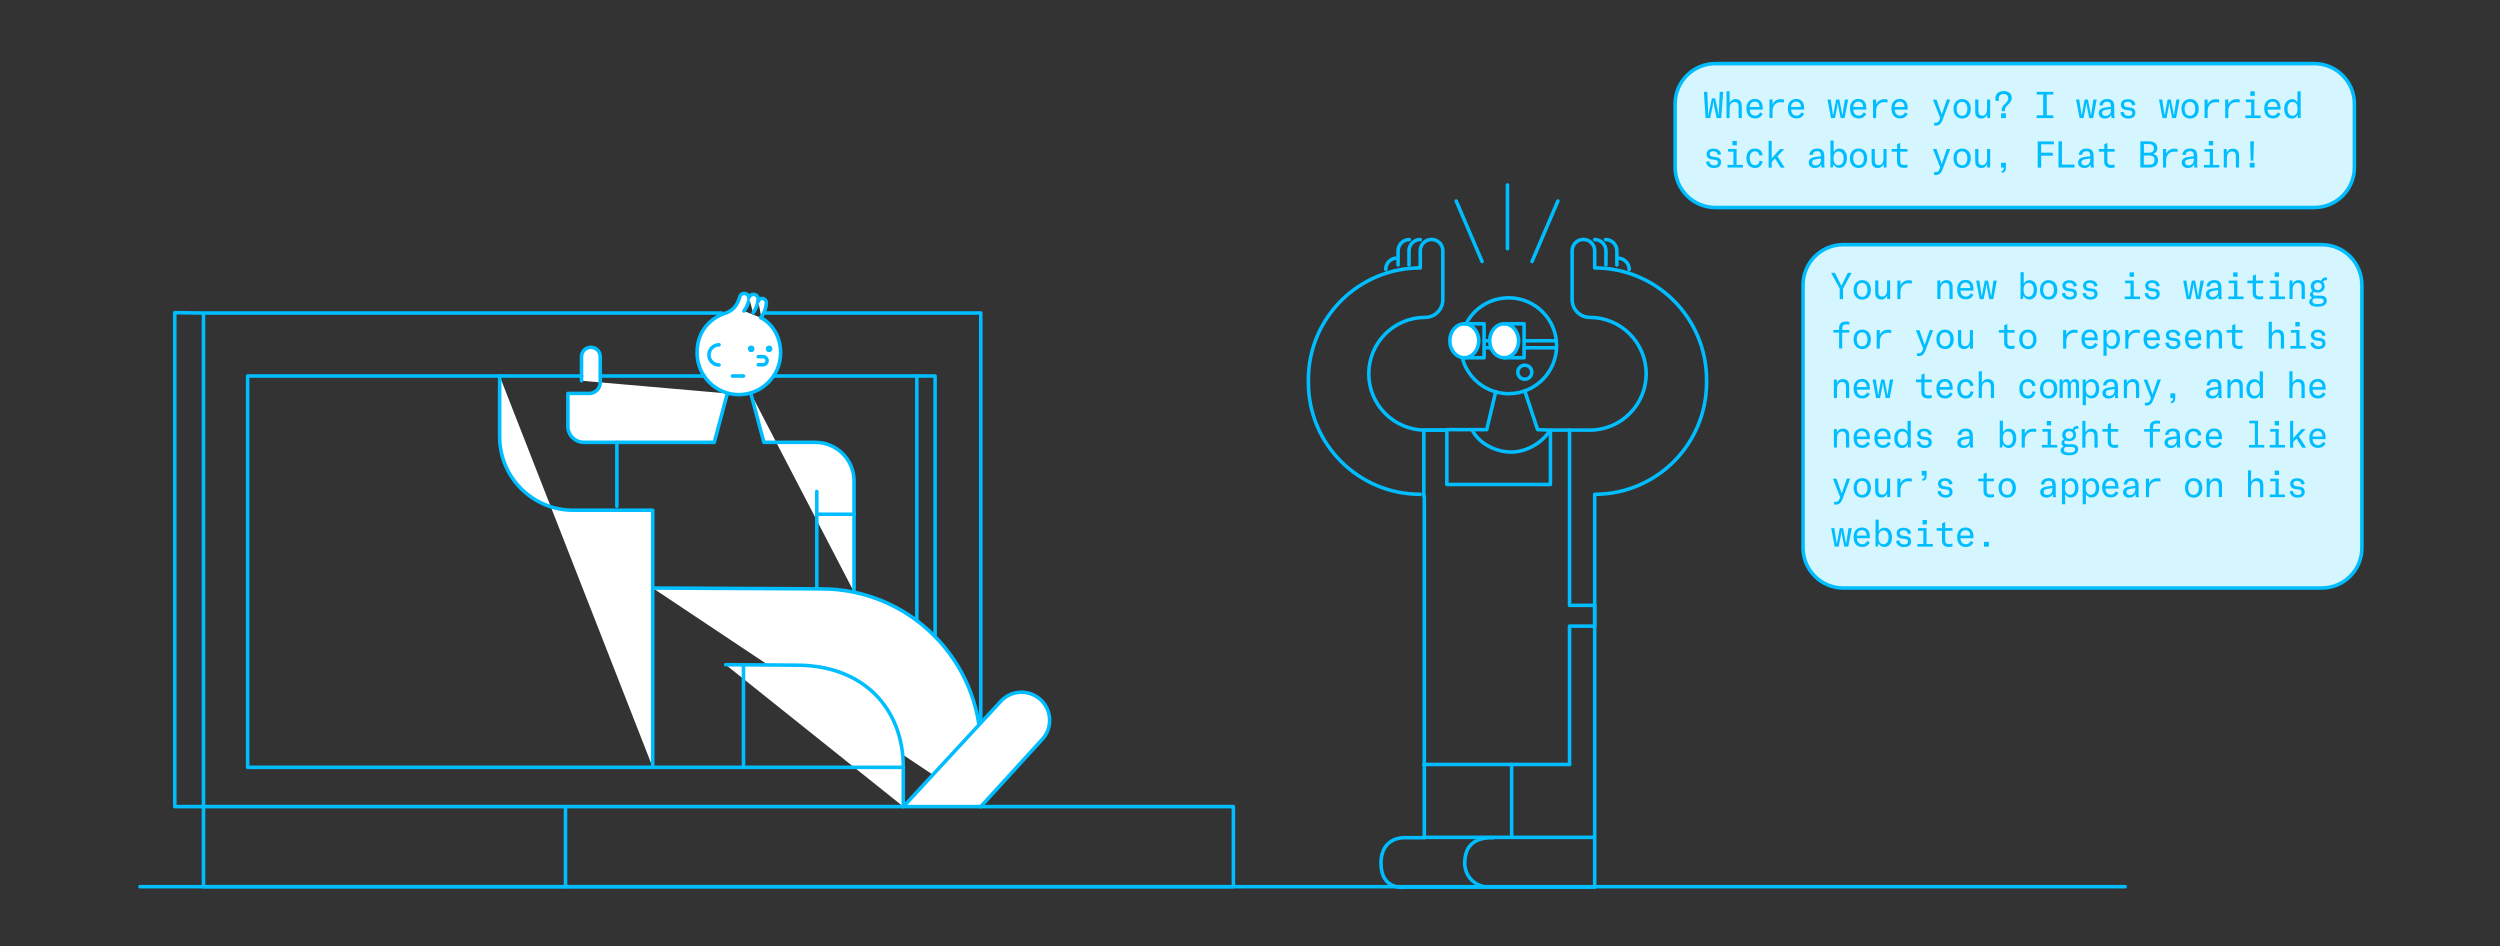 <?xml version="1.0" encoding="utf-8"?>
<!-- Generator: Adobe Illustrator 25.2.3, SVG Export Plug-In . SVG Version: 6.00 Build 0)  -->
<svg version="1.1" id="Camada_1" xmlns="http://www.w3.org/2000/svg" xmlns:xlink="http://www.w3.org/1999/xlink" x="0px" y="0px"
	 viewBox="0 0 2107 797.5" style="enable-background:new 0 0 2107 797.5;" xml:space="preserve">
<rect x="0" y="0" width="2107" height="797.5" fill="#333333" stroke="none"/>
<style type="text/css">
	.st0{fill:#D5F5FF;stroke:#00BDFF;stroke-width:3;stroke-linecap:round;stroke-linejoin:round;stroke-miterlimit:10;}
	.st1{fill:#00BDFF;}
	.st2{fill:#FFFFFF;stroke:#00BDFF;stroke-width:3;stroke-linecap:round;stroke-linejoin:round;stroke-miterlimit:10;}
	.st3{fill:none;stroke:#00BDFF;stroke-width:3;stroke-linecap:round;stroke-linejoin:round;stroke-miterlimit:10;}
	.st4{fill:none;stroke:#00BDFF;stroke-width:3;stroke-linecap:round;stroke-miterlimit:10;}
</style>
<path class="st0" d="M1950.4,174.9h-504.7c-18.7,0-33.9-15.2-33.9-33.9V87.5c0-18.7,15.2-33.9,33.9-33.9h504.7
	c18.7,0,33.9,15.2,33.9,33.9v53.4C1984.4,159.7,1969.2,174.9,1950.4,174.9z"/>
<g>
	<g>
		<path class="st1" d="M1436,77.4h2.9l0.7,15.7c0.1,2.3,0.1,3.5,0.1,4h0.3c0-0.7,0.2-2,0.6-4.2l2.2-10h2.7l2.2,10
			c0.5,2.2,0.6,3.5,0.6,4.2h0.3c0-0.5,0-1.6,0.1-4l0.7-15.7h2.9l-1.7,22.1h-3.8l-2-9.5c-0.4-2-0.5-3.1-0.6-4.4h-0.3
			c-0.1,1.3-0.2,2.5-0.6,4.4l-2,9.5h-3.8L1436,77.4z"/>
		<path class="st1" d="M1462.7,83.5c1.2,0,2.7,0.3,3.8,1.4c1,1,1.5,2.4,1.5,5v9.6h-2.7V90c0-3.4-1.7-4.1-3.4-4.1
			c-3.4,0-4.2,3.3-4.2,5.5v8.1h-2.6V76.9h2.6v9.9C1458.6,84.9,1460.5,83.5,1462.7,83.5z"/>
		<path class="st1" d="M1485.6,92.4h-10.9c0,2.9,1.7,5.1,4.6,5.1c2.1,0,3.3-1.3,4.1-2.8l2.2,1.2c-1.3,2.6-3.4,3.9-6.4,3.9
			c-4.9,0-7.3-3.4-7.3-8.5c0-4.8,2.7-7.9,7.1-7.9c4.8,0,6.6,3.4,6.6,7.7C1485.6,91.6,1485.6,92,1485.6,92.4z M1478.9,85.6
			c-2.8,0-4.3,2.3-4.3,4.6h8.3C1483,87.7,1481.7,85.6,1478.9,85.6z"/>
		<path class="st1" d="M1500.7,83.6c1.1,0,2.2,0.1,2.8,0.3v2.5c-0.6-0.2-1.8-0.3-2.9-0.3c-3.7,0-6.7,2.6-6.7,7.6v5.8h-2.6V83.9h2.6
			V88C1494.9,85.5,1497.5,83.6,1500.7,83.6z"/>
		<path class="st1" d="M1520.5,92.4h-10.9c0,2.9,1.7,5.1,4.6,5.1c2.1,0,3.3-1.3,4.1-2.8l2.2,1.2c-1.3,2.6-3.4,3.9-6.4,3.9
			c-4.9,0-7.3-3.4-7.3-8.5c0-4.8,2.7-7.9,7.1-7.9c4.8,0,6.6,3.4,6.6,7.7C1520.6,91.6,1520.5,92,1520.5,92.4z M1513.8,85.6
			c-2.8,0-4.3,2.3-4.3,4.6h8.3C1517.9,87.7,1516.6,85.6,1513.8,85.6z"/>
		<path class="st1" d="M1542.9,83.9l1.6,10.7l0.3,2.2h0.2c0.1-0.7,0.2-1.2,0.5-2.6l2-10.3h2.7l2,10.3c0.3,1.4,0.4,1.9,0.5,2.6h0.2
			l0.3-2.2l1.6-10.7h2.8l-3,15.6h-3.3l-2-10.1c-0.1-0.6-0.2-1.9-0.3-2.6h-0.2c0,0.6-0.2,1.9-0.3,2.6l-2,10.1h-3.3l-3-15.6H1542.9z"
			/>
		<path class="st1" d="M1572.9,92.4h-10.9c0,2.9,1.7,5.1,4.6,5.1c2.1,0,3.3-1.3,4.1-2.8l2.2,1.2c-1.3,2.6-3.4,3.9-6.4,3.9
			c-4.9,0-7.3-3.4-7.3-8.5c0-4.8,2.7-7.9,7.1-7.9c4.8,0,6.6,3.4,6.6,7.7C1572.9,91.6,1572.9,92,1572.9,92.4z M1566.2,85.6
			c-2.8,0-4.3,2.3-4.3,4.6h8.3C1570.3,87.7,1569,85.6,1566.2,85.6z"/>
		<path class="st1" d="M1588,83.6c1.1,0,2.2,0.1,2.8,0.3v2.5c-0.6-0.2-1.8-0.3-2.9-0.3c-3.7,0-6.7,2.6-6.7,7.6v5.8h-2.6V83.9h2.6V88
			C1582.2,85.5,1584.8,83.6,1588,83.6z"/>
		<path class="st1" d="M1607.8,92.4h-10.9c0,2.9,1.7,5.1,4.6,5.1c2.1,0,3.3-1.3,4.1-2.8l2.2,1.2c-1.3,2.6-3.4,3.9-6.4,3.9
			c-4.9,0-7.3-3.4-7.3-8.5c0-4.8,2.7-7.9,7.1-7.9c4.8,0,6.6,3.4,6.6,7.7C1607.9,91.6,1607.8,92,1607.8,92.4z M1601.1,85.6
			c-2.8,0-4.3,2.3-4.3,4.6h8.3C1605.2,87.7,1603.9,85.6,1601.1,85.6z"/>
		<path class="st1" d="M1636.5,96.4l4.3-12.5h2.8l-6.2,16.6c-1.4,4-3.3,5.3-5.9,5.3c-0.5,0-0.9,0-1.4-0.1v-2.3
			c0.4,0,0.8,0.1,1.1,0.1c1.9,0,2.9-0.8,3.6-2.9l0.4-1.2l-6.1-15.4h3L1636.5,96.4z"/>
		<path class="st1" d="M1646.4,91.7c0-5,2.9-8.2,7.3-8.2s7.3,3.2,7.3,8.2s-2.9,8.2-7.3,8.2S1646.4,96.6,1646.4,91.7z M1658.1,91.7
			c0-3.6-1.7-5.9-4.5-5.9s-4.5,2.2-4.5,5.9c0,3.7,1.7,5.9,4.5,5.9S1658.1,95.4,1658.1,91.7z"/>
		<path class="st1" d="M1670.1,99.9c-1.4,0-2.9-0.3-4-1.4c-1-1-1.4-2.4-1.4-5v-9.6h2.7v9.5c0,3.4,1.6,4.1,3.2,4.1
			c3.3,0,4.1-3.3,4.1-5.5v-8.1h2.6v15.6h-2.5v-3C1674.2,98.1,1672.4,99.9,1670.1,99.9z"/>
		<path class="st1" d="M1681.7,83.1c0-3.8,2.6-6.3,7-6.3c4.2,0,6.8,2.1,6.8,5.8c0,2.2-1.5,4-2.9,5.4l-1.6,1.6
			c-0.9,0.9-1.3,2-1.3,3.5v0.6h-2.6v-1.3c0-1,0.2-2.2,1.8-3.9l1.5-1.6c1-1,2.2-2.2,2.2-4.2c0-2.1-1.7-3.5-3.9-3.5
			c-2.5,0-4.2,1.3-4.2,4.3c0,0.5,0.1,1.2,0.2,1.7l-2.8-0.3C1681.7,84.3,1681.7,83.5,1681.7,83.1z M1690.6,99.5h-4.1v-4h4.1V99.5z"/>
		<path class="st1" d="M1725,79.7v17.5h5.5v2.3h-14v-2.3h5.5V79.7h-5.5v-2.3h14v2.3H1725z"/>
		<path class="st1" d="M1752.4,83.9l1.6,10.7l0.3,2.2h0.2c0.1-0.7,0.2-1.2,0.5-2.6l2-10.3h2.7l2,10.3c0.3,1.4,0.4,1.9,0.5,2.6h0.2
			l0.3-2.2l1.6-10.7h2.8l-3,15.6h-3.3l-2-10.1c-0.1-0.6-0.2-1.9-0.3-2.6h-0.2c0,0.6-0.2,1.9-0.3,2.6l-2,10.1h-3.3l-3-15.6H1752.4z"
			/>
		<path class="st1" d="M1782.3,99.5h-2.8c-0.1-0.9-0.2-1.9-0.2-2.8c-1,2.2-2.7,3.2-5.3,3.2c-3.1,0-5.2-1.9-5.2-4.6
			c0-1.6,0.7-2.9,2.2-3.7c1-0.6,2.7-1,5.3-1.3l2.8-0.3v-0.3c0-2.8-1-4-3.3-4c-2.2,0-3.5,1.1-3.6,3.1h-2.8c0.3-3.3,2.7-5.3,6.7-5.3
			c4,0,5.8,2,5.8,6.5v4.2C1781.8,96.7,1781.9,98.3,1782.3,99.5z M1775.4,92.4c-2.7,0.4-3.8,1.2-3.8,2.7c0,1.6,1.1,2.6,2.9,2.6
			c2.8,0,4.6-1.9,4.6-5v-0.8L1775.4,92.4z"/>
		<path class="st1" d="M1787,94.7l2.7-0.5c0.4,2.3,1.9,3.5,4.2,3.5c2.1,0,3.2-0.9,3.2-2.3c0-1.6-0.8-2.2-2.5-2.4l-2.5-0.3
			c-3.1-0.3-4.6-2.1-4.6-4.5c0-2.8,2.2-4.6,5.9-4.6c3.6,0,6,1.9,6.3,4.7l-2.6,0.6c-0.3-1.9-1.6-3.2-3.7-3.2c-2.1,0-3.3,0.8-3.3,2.3
			c0,1.3,0.9,2.2,2.8,2.4l2.5,0.3c3.1,0.3,4.3,2,4.3,4.4c0,3-2.2,4.8-6,4.8C1790,99.9,1787.6,98,1787,94.7z"/>
		<path class="st1" d="M1822.3,83.9l1.6,10.7l0.3,2.2h0.2c0.1-0.7,0.2-1.2,0.5-2.6l2-10.3h2.7l2,10.3c0.3,1.4,0.4,1.9,0.5,2.6h0.2
			l0.3-2.2l1.6-10.7h2.8l-3,15.6h-3.3l-2-10.1c-0.1-0.6-0.2-1.9-0.3-2.6h-0.2c0,0.6-0.2,1.9-0.3,2.6l-2,10.1h-3.3l-3-15.6H1822.3z"
			/>
		<path class="st1" d="M1838.5,91.7c0-5,2.9-8.2,7.3-8.2s7.3,3.2,7.3,8.2s-2.9,8.2-7.3,8.2S1838.5,96.6,1838.5,91.7z M1850.2,91.7
			c0-3.6-1.7-5.9-4.5-5.9s-4.5,2.2-4.5,5.9c0,3.7,1.7,5.9,4.5,5.9S1850.2,95.4,1850.2,91.7z"/>
		<path class="st1" d="M1867.4,83.6c1.1,0,2.2,0.1,2.8,0.3v2.5c-0.6-0.2-1.8-0.3-2.9-0.3c-3.7,0-6.7,2.6-6.7,7.6v5.8h-2.6V83.9h2.6
			V88C1861.6,85.5,1864.1,83.6,1867.4,83.6z"/>
		<path class="st1" d="M1884.8,83.6c1.1,0,2.2,0.1,2.8,0.3v2.5c-0.6-0.2-1.8-0.3-2.9-0.3c-3.7,0-6.7,2.6-6.7,7.6v5.8h-2.6V83.9h2.6
			V88C1879,85.5,1881.6,83.6,1884.8,83.6z"/>
		<path class="st1" d="M1892.3,97.3h5V86.1h-4.5v-2.2h7.2v13.4h5.3v2.2h-12.9V97.3z M1900.3,80.8h-3.7V77h3.7V80.8z"/>
		<path class="st1" d="M1922,92.4h-10.9c0,2.9,1.7,5.1,4.6,5.1c2.1,0,3.3-1.3,4.1-2.8l2.2,1.2c-1.3,2.6-3.4,3.9-6.4,3.9
			c-4.9,0-7.3-3.4-7.3-8.5c0-4.8,2.7-7.9,7.1-7.9c4.8,0,6.6,3.4,6.6,7.7C1922.1,91.6,1922.1,92,1922,92.4z M1915.4,85.6
			c-2.8,0-4.3,2.3-4.3,4.6h8.3C1919.4,87.7,1918.2,85.6,1915.4,85.6z"/>
		<path class="st1" d="M1939,76.9v22.6h-2.5v-2.9c-0.9,2-2.4,3.3-5,3.3c-3.9,0-6.4-3.2-6.4-8.2c0-4.9,2.7-8.1,6.8-8.1
			c2.1,0,3.6,1.2,4.4,2.7v-9.3H1939z M1932.2,85.9c-2.7,0-4.3,2.2-4.3,5.8c0,3.6,1.6,5.9,4.2,5.9c2.6,0,4.3-2.1,4.3-5.5v-0.7
			C1936.5,88,1934.8,85.9,1932.2,85.9z"/>
		<path class="st1" d="M1437.8,136.4l2.7-0.5c0.4,2.3,1.9,3.5,4.2,3.5c2.1,0,3.2-0.9,3.2-2.3c0-1.6-0.8-2.2-2.5-2.4l-2.5-0.3
			c-3.1-0.3-4.6-2.1-4.6-4.5c0-2.8,2.2-4.6,5.9-4.6c3.6,0,6,1.9,6.3,4.7l-2.6,0.6c-0.3-1.9-1.6-3.2-3.7-3.2c-2.1,0-3.3,0.8-3.3,2.3
			c0,1.3,0.9,2.2,2.8,2.4l2.5,0.3c3.1,0.3,4.3,2,4.3,4.4c0,3-2.2,4.8-6,4.8C1440.8,141.6,1438.4,139.7,1437.8,136.4z"/>
		<path class="st1" d="M1455.9,139h5v-11.2h-4.5v-2.2h7.2V139h5.3v2.2h-12.9V139z M1463.8,122.5h-3.7v-3.7h3.7V122.5z"/>
		<path class="st1" d="M1471.9,133.3c0-4.6,2.4-8.1,7.3-8.1c3.5,0,6,2,6.3,5.6l-2.7,0.3c-0.3-2.3-1.6-3.6-3.8-3.6
			c-2.9,0-4.3,2.3-4.3,5.7c0,3.6,1.5,6,4.4,6c2.3,0,3.5-1.4,3.9-3.7l2.5,0.4c-0.5,3.2-2.5,5.7-6.4,5.7
			C1474.4,141.6,1471.9,138,1471.9,133.3z"/>
		<path class="st1" d="M1496,133.6l-2.8,2.9v4.8h-2.6v-22.6h2.6v14.7l7-7.7h3.5l-5.7,6l6.1,9.6h-3.3L1496,133.6z"/>
		<path class="st1" d="M1537.9,141.2h-2.8c-0.1-0.9-0.2-1.9-0.2-2.8c-1,2.2-2.7,3.2-5.3,3.2c-3.1,0-5.2-1.9-5.2-4.6
			c0-1.6,0.7-2.9,2.2-3.7c1-0.6,2.7-1,5.3-1.3l2.8-0.3v-0.3c0-2.8-1-4-3.3-4c-2.2,0-3.5,1.1-3.6,3.1h-2.8c0.3-3.3,2.7-5.3,6.7-5.3
			c4,0,5.8,2,5.8,6.5v4.2C1537.4,138.4,1537.5,140.1,1537.9,141.2z M1531,134.1c-2.7,0.4-3.8,1.2-3.8,2.7c0,1.6,1.1,2.6,2.9,2.6
			c2.8,0,4.6-1.9,4.6-5v-0.8L1531,134.1z"/>
		<path class="st1" d="M1545.4,128.3c0.8-1.8,2.7-3.1,4.8-3.1c4,0,6.4,3.4,6.4,8.1c0,4.9-2.5,8.2-6.5,8.2c-2.1,0-4-1.2-4.9-3.1
			l-0.5,2.7h-2v-22.6h2.7V128.3z M1549.5,139.3c2.7,0,4.3-2.3,4.3-5.9c0-3.5-1.5-5.8-4.3-5.8c-2.6,0-4.2,2.1-4.2,5.5v0.8
			C1545.4,137.1,1546.9,139.3,1549.5,139.3z"/>
		<path class="st1" d="M1559.1,133.4c0-5,2.9-8.2,7.3-8.2s7.3,3.2,7.3,8.2s-2.9,8.2-7.3,8.2S1559.1,138.3,1559.1,133.4z
			 M1570.9,133.4c0-3.6-1.7-5.9-4.5-5.9s-4.5,2.2-4.5,5.9c0,3.7,1.7,5.9,4.5,5.9S1570.9,137.1,1570.9,133.4z"/>
		<path class="st1" d="M1582.8,141.6c-1.4,0-2.9-0.3-4-1.4c-1-1-1.4-2.4-1.4-5v-9.6h2.7v9.5c0,3.4,1.6,4.1,3.2,4.1
			c3.3,0,4.1-3.3,4.1-5.5v-8.1h2.6v15.6h-2.5v-3C1586.9,139.8,1585.1,141.6,1582.8,141.6z"/>
		<path class="st1" d="M1594.4,125.6h4.5v-4.1l2.6-1.1v5.2h6.1v2.2h-6.1v8.1c0,2.1,1,3.1,3,3.1c1,0,2.1-0.1,3.1-0.3v2.4
			c-0.8,0.2-1.7,0.4-3.1,0.4c-3.9,0-5.7-2.2-5.7-5.3v-8.4h-4.5V125.6z"/>
		<path class="st1" d="M1636.5,138.1l4.3-12.5h2.8l-6.2,16.6c-1.4,4-3.3,5.3-5.9,5.3c-0.5,0-0.9,0-1.4-0.1V145
			c0.4,0,0.8,0.1,1.1,0.1c1.9,0,2.9-0.8,3.6-2.9l0.4-1.2l-6.1-15.4h3L1636.5,138.1z"/>
		<path class="st1" d="M1646.4,133.4c0-5,2.9-8.2,7.3-8.2s7.3,3.2,7.3,8.2s-2.9,8.2-7.3,8.2S1646.4,138.3,1646.4,133.4z
			 M1658.1,133.4c0-3.6-1.7-5.9-4.5-5.9s-4.5,2.2-4.5,5.9c0,3.7,1.7,5.9,4.5,5.9S1658.1,137.1,1658.1,133.4z"/>
		<path class="st1" d="M1670.1,141.6c-1.4,0-2.9-0.3-4-1.4c-1-1-1.4-2.4-1.4-5v-9.6h2.7v9.5c0,3.4,1.6,4.1,3.2,4.1
			c3.3,0,4.1-3.3,4.1-5.5v-8.1h2.6v15.6h-2.5v-3C1674.2,139.8,1672.4,141.6,1670.1,141.6z"/>
		<path class="st1" d="M1686.7,144.4c1.7-0.7,2.1-1.5,2.1-3.2h-2.3v-4h4.1v4c0,2.4-0.7,3.6-3.1,4.6L1686.7,144.4z"/>
		<path class="st1" d="M1731,121.6h-10.7v7.1h9.8v2.5h-9.8v10.1h-2.9v-22.1h13.6V121.6z"/>
		<path class="st1" d="M1737.8,119.1v19.6h10.6v2.5h-13.5v-22.1H1737.8z"/>
		<path class="st1" d="M1764.9,141.2h-2.8c-0.1-0.9-0.2-1.9-0.2-2.8c-1,2.2-2.7,3.2-5.3,3.2c-3.1,0-5.2-1.9-5.2-4.6
			c0-1.6,0.7-2.9,2.2-3.7c1-0.6,2.7-1,5.3-1.3l2.8-0.3v-0.3c0-2.8-1-4-3.3-4c-2.2,0-3.5,1.1-3.6,3.1h-2.8c0.3-3.3,2.7-5.3,6.7-5.3
			c4,0,5.8,2,5.8,6.5v4.2C1764.3,138.4,1764.5,140.1,1764.9,141.2z M1758,134.1c-2.7,0.4-3.8,1.2-3.8,2.7c0,1.6,1.1,2.6,2.9,2.6
			c2.8,0,4.6-1.9,4.6-5v-0.8L1758,134.1z"/>
		<path class="st1" d="M1769,125.6h4.5v-4.1l2.6-1.1v5.2h6.1v2.2h-6.1v8.1c0,2.1,1,3.1,3,3.1c1,0,2.1-0.1,3.1-0.3v2.4
			c-0.8,0.2-1.7,0.4-3.1,0.4c-3.9,0-5.7-2.2-5.7-5.3v-8.4h-4.5V125.6z"/>
		<path class="st1" d="M1818.2,125c0,2.1-1.2,4-3.7,4.7c2.7,0.5,4.3,2.4,4.3,5.4c0,2.8-1.7,6.1-7.2,6.1h-7.7v-22.1h7.1
			C1816.7,119.1,1818.2,122.4,1818.2,125z M1806.9,128.7h4.1c3.7,0,4.3-2,4.3-3.6c0-1.8-0.8-3.7-4.3-3.7h-4.1V128.7z M1806.9,138.8
			h4.6c3.3,0,4.4-1.9,4.4-4c0-2.1-1.2-3.7-4.1-3.7h-5V138.8z"/>
		<path class="st1" d="M1832.4,125.3c1.1,0,2.2,0.1,2.8,0.3v2.5c-0.6-0.2-1.8-0.3-2.9-0.3c-3.7,0-6.7,2.6-6.7,7.6v5.8h-2.6v-15.6
			h2.6v4.1C1826.7,127.2,1829.2,125.3,1832.4,125.3z"/>
		<path class="st1" d="M1852.2,141.2h-2.8c-0.1-0.9-0.2-1.9-0.2-2.8c-1,2.2-2.7,3.2-5.3,3.2c-3.1,0-5.2-1.9-5.2-4.6
			c0-1.6,0.7-2.9,2.2-3.7c1-0.6,2.7-1,5.3-1.3l2.8-0.3v-0.3c0-2.8-1-4-3.3-4c-2.2,0-3.5,1.1-3.6,3.1h-2.8c0.3-3.3,2.7-5.3,6.7-5.3
			c4,0,5.8,2,5.8,6.5v4.2C1851.6,138.4,1851.8,140.1,1852.2,141.2z M1845.3,134.1c-2.7,0.4-3.8,1.2-3.8,2.7c0,1.6,1.1,2.6,2.9,2.6
			c2.8,0,4.6-1.9,4.6-5v-0.8L1845.3,134.1z"/>
		<path class="st1" d="M1857.4,139h5v-11.2h-4.5v-2.2h7.2V139h5.3v2.2h-12.9V139z M1865.3,122.5h-3.7v-3.7h3.7V122.5z"/>
		<path class="st1" d="M1881.8,125.3c1.3,0,2.7,0.3,3.8,1.3c1,1,1.5,2.5,1.5,5v9.6h-2.7v-9.5c0-3.4-1.7-4.1-3.2-4.1
			c-3.5,0-4.4,3.3-4.4,5.5v8.1h-2.6v-15.6h2.5v3.1C1877.5,126.7,1879.2,125.3,1881.8,125.3z"/>
		<path class="st1" d="M1900.2,141.2h-4.1v-4h4.1V141.2z M1896.5,119.1h3.1l-0.5,16.3h-2.2L1896.5,119.1z"/>
	</g>
</g>
<g>
	<path class="st0" d="M1956.7,495.6h-403.2c-18.7,0-33.9-15.2-33.9-33.9V240.1c0-18.7,15.2-33.9,33.9-33.9h403.2
		c18.7,0,33.9,15.2,33.9,33.9v221.6C1990.7,480.4,1975.5,495.6,1956.7,495.6z"/>
	<g>
		<g>
			<path class="st1" d="M1553.4,252.1h-2.9v-8.8l-7.2-13.3h3.2l5.4,10.9l5.4-10.9h3.2l-7.2,13.3V252.1z"/>
			<path class="st1" d="M1562.2,244.3c0-5,2.9-8.2,7.3-8.2s7.3,3.2,7.3,8.2s-2.9,8.2-7.3,8.2S1562.2,249.2,1562.2,244.3z
				 M1573.9,244.3c0-3.6-1.7-5.9-4.5-5.9s-4.5,2.2-4.5,5.9c0,3.7,1.7,5.9,4.5,5.9S1573.9,247.9,1573.9,244.3z"/>
			<path class="st1" d="M1585.8,252.4c-1.4,0-2.9-0.3-4-1.4c-1-1-1.4-2.4-1.4-5v-9.6h2.7v9.5c0,3.4,1.6,4.1,3.2,4.1
				c3.3,0,4.1-3.3,4.1-5.5v-8.1h2.6v15.6h-2.5v-3C1589.9,250.6,1588.1,252.4,1585.8,252.4z"/>
			<path class="st1" d="M1608.5,236.2c1.1,0,2.2,0.1,2.8,0.3v2.5c-0.6-0.2-1.8-0.3-2.9-0.3c-3.7,0-6.7,2.6-6.7,7.6v5.8h-2.6v-15.6
				h2.6v4.1C1602.7,238.1,1605.3,236.2,1608.5,236.2z"/>
			<path class="st1" d="M1640.4,236.1c1.3,0,2.7,0.3,3.8,1.3c1,1,1.5,2.5,1.5,5v9.6h-2.7v-9.5c0-3.4-1.7-4.1-3.2-4.1
				c-3.5,0-4.4,3.3-4.4,5.5v8.1h-2.6v-15.6h2.5v3.1C1636.1,237.6,1637.8,236.1,1640.4,236.1z"/>
			<path class="st1" d="M1663.2,244.9h-10.9c0,2.9,1.7,5.1,4.6,5.1c2.1,0,3.3-1.3,4.1-2.8l2.2,1.2c-1.3,2.6-3.4,3.9-6.4,3.9
				c-4.9,0-7.3-3.4-7.3-8.5c0-4.8,2.7-7.9,7.1-7.9c4.8,0,6.6,3.4,6.6,7.7C1663.3,244.1,1663.2,244.5,1663.2,244.9z M1656.5,238.1
				c-2.8,0-4.3,2.3-4.3,4.6h8.3C1660.6,240.3,1659.3,238.1,1656.5,238.1z"/>
			<path class="st1" d="M1668.2,236.5l1.6,10.7l0.3,2.2h0.2c0.1-0.7,0.2-1.2,0.5-2.6l2-10.3h2.7l2,10.3c0.3,1.4,0.4,1.9,0.5,2.6h0.2
				l0.3-2.2l1.6-10.7h2.8l-3,15.6h-3.3l-2-10.1c-0.1-0.6-0.2-1.9-0.3-2.6h-0.2c0,0.6-0.2,1.9-0.3,2.6l-2,10.1h-3.3l-3-15.6H1668.2z"
				/>
			<path class="st1" d="M1705.6,239.2c0.8-1.8,2.7-3.1,4.8-3.1c4,0,6.4,3.4,6.4,8.1c0,4.9-2.5,8.2-6.5,8.2c-2.1,0-4-1.2-4.9-3.1
				l-0.5,2.7h-2v-22.6h2.7V239.2z M1709.7,250.1c2.7,0,4.3-2.3,4.3-5.9c0-3.5-1.5-5.8-4.3-5.8c-2.6,0-4.2,2.1-4.2,5.5v0.8
				C1705.5,247.9,1707,250.1,1709.7,250.1z"/>
			<path class="st1" d="M1719.3,244.3c0-5,2.9-8.2,7.3-8.2s7.3,3.2,7.3,8.2s-2.9,8.2-7.3,8.2S1719.3,249.2,1719.3,244.3z
				 M1731,244.3c0-3.6-1.7-5.9-4.5-5.9s-4.5,2.2-4.5,5.9c0,3.7,1.7,5.9,4.5,5.9S1731,247.9,1731,244.3z"/>
			<path class="st1" d="M1737.7,247.3l2.7-0.5c0.4,2.3,1.9,3.5,4.2,3.5c2.1,0,3.2-0.9,3.2-2.3c0-1.6-0.8-2.2-2.5-2.4l-2.5-0.3
				c-3.1-0.3-4.6-2.1-4.6-4.5c0-2.8,2.2-4.6,5.9-4.6c3.6,0,6,1.9,6.3,4.7l-2.6,0.6c-0.3-1.9-1.6-3.2-3.7-3.2c-2.1,0-3.3,0.8-3.3,2.3
				c0,1.3,0.9,2.2,2.8,2.4l2.5,0.3c3.1,0.3,4.3,2,4.3,4.4c0,3-2.2,4.8-6,4.8C1740.7,252.4,1738.2,250.6,1737.7,247.3z"/>
			<path class="st1" d="M1755.1,247.3l2.7-0.5c0.4,2.3,1.9,3.5,4.2,3.5c2.1,0,3.2-0.9,3.2-2.3c0-1.6-0.8-2.2-2.5-2.4l-2.5-0.3
				c-3.1-0.3-4.6-2.1-4.6-4.5c0-2.8,2.2-4.6,5.9-4.6c3.6,0,6,1.9,6.3,4.7l-2.6,0.6c-0.3-1.9-1.6-3.2-3.7-3.2c-2.1,0-3.3,0.8-3.3,2.3
				c0,1.3,0.9,2.2,2.8,2.4l2.5,0.3c3.1,0.3,4.3,2,4.3,4.4c0,3-2.2,4.8-6,4.8C1758.1,252.4,1755.7,250.6,1755.1,247.3z"/>
			<path class="st1" d="M1790.6,249.9h5v-11.2h-4.5v-2.2h7.2v13.4h5.3v2.2h-12.9V249.9z M1798.5,233.3h-3.7v-3.7h3.7V233.3z"/>
			<path class="st1" d="M1807.5,247.3l2.7-0.5c0.4,2.3,1.9,3.5,4.2,3.5c2.1,0,3.2-0.9,3.2-2.3c0-1.6-0.8-2.2-2.5-2.4l-2.5-0.3
				c-3.1-0.3-4.6-2.1-4.6-4.5c0-2.8,2.2-4.6,5.9-4.6c3.6,0,6,1.9,6.3,4.7l-2.6,0.6c-0.3-1.9-1.6-3.2-3.7-3.2c-2.1,0-3.3,0.8-3.3,2.3
				c0,1.3,0.9,2.2,2.8,2.4l2.5,0.3c3.1,0.3,4.3,2,4.3,4.4c0,3-2.2,4.8-6,4.8C1810.5,252.4,1808,250.6,1807.5,247.3z"/>
			<path class="st1" d="M1842.7,236.5l1.6,10.7l0.3,2.2h0.2c0.1-0.7,0.2-1.2,0.5-2.6l2-10.3h2.7l2,10.3c0.3,1.4,0.4,1.9,0.5,2.6h0.2
				l0.3-2.2l1.6-10.7h2.8l-3,15.6h-3.3l-2-10.1c-0.1-0.6-0.2-1.9-0.3-2.6h-0.2c0,0.6-0.2,1.9-0.3,2.6l-2,10.1h-3.3l-3-15.6H1842.7z"
				/>
			<path class="st1" d="M1872.6,252.1h-2.8c-0.1-0.9-0.2-1.9-0.2-2.8c-1,2.2-2.7,3.2-5.3,3.2c-3.1,0-5.2-1.9-5.2-4.6
				c0-1.6,0.7-2.9,2.2-3.7c1-0.6,2.7-1,5.3-1.3l2.8-0.3v-0.3c0-2.8-1-4-3.3-4c-2.2,0-3.5,1.1-3.6,3.1h-2.8c0.3-3.3,2.7-5.3,6.7-5.3
				c4,0,5.8,2,5.8,6.5v4.2C1872.1,249.3,1872.3,250.9,1872.6,252.1z M1865.8,245c-2.7,0.4-3.8,1.2-3.8,2.7c0,1.6,1.1,2.6,2.9,2.6
				c2.8,0,4.6-1.9,4.6-5v-0.8L1865.8,245z"/>
			<path class="st1" d="M1877.9,249.9h5v-11.2h-4.5v-2.2h7.2v13.4h5.3v2.2h-12.9V249.9z M1885.8,233.3h-3.7v-3.7h3.7V233.3z"/>
			<path class="st1" d="M1894.2,236.5h4.5v-4.1l2.6-1.1v5.2h6.1v2.2h-6.1v8.1c0,2.1,1,3.1,3,3.1c1,0,2.1-0.1,3.1-0.3v2.4
				c-0.8,0.2-1.7,0.4-3.1,0.4c-3.9,0-5.7-2.2-5.7-5.3v-8.4h-4.5V236.5z"/>
			<path class="st1" d="M1912.8,249.9h5v-11.2h-4.5v-2.2h7.2v13.4h5.3v2.2h-12.9V249.9z M1920.8,233.3h-3.7v-3.7h3.7V233.3z"/>
			<path class="st1" d="M1937.2,236.1c1.3,0,2.7,0.3,3.8,1.3c1,1,1.5,2.5,1.5,5v9.6h-2.7v-9.5c0-3.4-1.7-4.1-3.2-4.1
				c-3.5,0-4.4,3.3-4.4,5.5v8.1h-2.6v-15.6h2.5v3.1C1932.9,237.6,1934.6,236.1,1937.2,236.1z"/>
			<path class="st1" d="M1957.8,237.7c0.9,0.9,1.4,2.2,1.4,3.6c0,3.2-2.4,5.3-5.9,5.3c-1.1,0-2.1-0.2-2.9-0.6
				c-0.7,0.3-1.1,0.8-1.1,1.6c0,1,0.8,1.6,2.6,1.6h4c3.2,0,5.1,1.6,5.1,4.2c0,3.3-2.8,5.1-7.7,5.1c-4.4,0-7.1-1.5-7.1-4
				c0-1.7,1.1-2.9,2.7-3.5c-1.3-0.5-2-1.5-2-2.8c0-1.4,0.8-2.5,2.2-3c-1-0.9-1.6-2.2-1.6-3.8c0-3.2,2.3-5.4,5.8-5.4
				c1.2,0,2.2,0.2,3,0.7c0.6-1.8,1.8-2.9,3.8-2.9c0.3,0,0.7,0,1,0.1v2.3c-0.5-0.1-0.7-0.1-1.2-0.1
				C1959,236.2,1958.3,236.7,1957.8,237.7z M1951.9,251.5c-0.5,0-0.9,0-1.3-0.1c-1,0.5-1.7,1.3-1.7,2.4c0,1.7,1.5,2.5,4.7,2.5
				c3.3,0,4.8-0.9,4.8-2.6c0-1.4-1-2.2-3-2.2H1951.9z M1956.8,241.3c0-1.9-1.3-3.2-3.2-3.2c-1.9,0-3.3,1.4-3.3,3.3
				c0,1.9,1.3,3.2,3.2,3.2C1955.4,244.6,1956.8,243.2,1956.8,241.3z"/>
			<path class="st1" d="M1558.5,280.3h-5.9v13.4h-2.6v-13.4h-4.8v-2.2h4.8v-1.7c0-3.6,2-5.4,5.9-5.4c0.9,0,1.7,0.1,2.7,0.3v2.3
				c-0.7-0.1-1.5-0.2-2.7-0.2c-2.4,0-3.2,0.8-3.2,3.2v1.5h5.9V280.3z"/>
			<path class="st1" d="M1562.2,286c0-5,2.9-8.2,7.3-8.2s7.3,3.2,7.3,8.2s-2.9,8.2-7.3,8.2S1562.2,290.9,1562.2,286z M1573.9,286
				c0-3.6-1.7-5.9-4.5-5.9s-4.5,2.2-4.5,5.9c0,3.7,1.7,5.9,4.5,5.9S1573.9,289.7,1573.9,286z"/>
			<path class="st1" d="M1591.1,277.9c1.1,0,2.2,0.1,2.8,0.3v2.5c-0.6-0.2-1.8-0.3-2.9-0.3c-3.7,0-6.7,2.6-6.7,7.6v5.8h-2.6v-15.6
				h2.6v4.1C1585.3,279.8,1587.8,277.9,1591.1,277.9z"/>
			<path class="st1" d="M1622.1,290.7l4.3-12.5h2.8l-6.2,16.6c-1.4,4-3.3,5.3-5.9,5.3c-0.5,0-0.9,0-1.4-0.1v-2.3
				c0.4,0,0.8,0.1,1.1,0.1c1.9,0,2.9-0.8,3.6-2.9l0.4-1.2l-6.1-15.4h3L1622.1,290.7z"/>
			<path class="st1" d="M1632,286c0-5,2.9-8.2,7.3-8.2s7.3,3.2,7.3,8.2s-2.9,8.2-7.3,8.2S1632,290.9,1632,286z M1643.7,286
				c0-3.6-1.7-5.9-4.5-5.9s-4.5,2.2-4.5,5.9c0,3.7,1.7,5.9,4.5,5.9S1643.7,289.7,1643.7,286z"/>
			<path class="st1" d="M1655.6,294.2c-1.4,0-2.9-0.3-4-1.4c-1-1-1.4-2.4-1.4-5v-9.6h2.7v9.5c0,3.4,1.6,4.1,3.2,4.1
				c3.3,0,4.1-3.3,4.1-5.5v-8.1h2.6v15.6h-2.5v-3C1659.8,292.4,1657.9,294.2,1655.6,294.2z"/>
			<path class="st1" d="M1684.7,278.2h4.5v-4.1l2.6-1.1v5.2h6.1v2.2h-6.1v8.1c0,2.1,1,3.1,3,3.1c1,0,2.1-0.1,3.1-0.3v2.4
				c-0.8,0.2-1.7,0.4-3.1,0.4c-3.9,0-5.7-2.2-5.7-5.3v-8.4h-4.5V278.2z"/>
			<path class="st1" d="M1701.8,286c0-5,2.9-8.2,7.3-8.2s7.3,3.2,7.3,8.2s-2.9,8.2-7.3,8.2S1701.8,290.9,1701.8,286z M1713.6,286
				c0-3.6-1.7-5.9-4.5-5.9s-4.5,2.2-4.5,5.9c0,3.7,1.7,5.9,4.5,5.9S1713.6,289.7,1713.6,286z"/>
			<path class="st1" d="M1748.2,277.9c1.1,0,2.2,0.1,2.8,0.3v2.5c-0.6-0.2-1.8-0.3-2.9-0.3c-3.7,0-6.7,2.6-6.7,7.6v5.8h-2.6v-15.6
				h2.6v4.1C1742.4,279.8,1744.9,277.9,1748.2,277.9z"/>
			<path class="st1" d="M1768,286.7H1757c0,2.9,1.7,5.1,4.6,5.1c2.1,0,3.3-1.3,4.1-2.8l2.2,1.2c-1.3,2.6-3.4,3.9-6.4,3.9
				c-4.9,0-7.3-3.4-7.3-8.5c0-4.8,2.7-7.9,7.1-7.9c4.8,0,6.6,3.4,6.6,7.7C1768,285.9,1768,286.3,1768,286.7z M1761.3,279.9
				c-2.8,0-4.3,2.3-4.3,4.6h8.3C1765.3,282,1764.1,279.9,1761.3,279.9z"/>
			<path class="st1" d="M1775.3,281.1c0.8-1.7,2.7-3.3,4.9-3.3c4.1,0,6.5,3.4,6.5,8.1c0,4.9-2.5,8.2-6.6,8.2c-1.9,0-3.9-1.2-4.6-2.8
				v8.5h-2.7v-21.7h2.5V281.1z M1779.6,291.8c2.7,0,4.3-2.3,4.3-5.9c0-3.5-1.4-5.8-4.2-5.8c-2.6,0-4.3,2.1-4.3,5.4v0.7
				C1775.3,289.6,1776.9,291.8,1779.6,291.8z"/>
			<path class="st1" d="M1800.6,277.9c1.1,0,2.2,0.1,2.8,0.3v2.5c-0.6-0.2-1.8-0.3-2.9-0.3c-3.7,0-6.7,2.6-6.7,7.6v5.8h-2.6v-15.6
				h2.6v4.1C1794.8,279.8,1797.3,277.9,1800.6,277.9z"/>
			<path class="st1" d="M1820.3,286.7h-10.9c0,2.9,1.7,5.1,4.6,5.1c2.1,0,3.3-1.3,4.1-2.8l2.2,1.2c-1.3,2.6-3.4,3.9-6.4,3.9
				c-4.9,0-7.3-3.4-7.3-8.5c0-4.8,2.7-7.9,7.1-7.9c4.8,0,6.6,3.4,6.6,7.7C1820.4,285.9,1820.4,286.3,1820.3,286.7z M1813.7,279.9
				c-2.8,0-4.3,2.3-4.3,4.6h8.3C1817.7,282,1816.5,279.9,1813.7,279.9z"/>
			<path class="st1" d="M1824.9,289l2.7-0.5c0.4,2.3,1.9,3.5,4.2,3.5c2.1,0,3.2-0.9,3.2-2.3c0-1.6-0.8-2.2-2.5-2.4l-2.5-0.3
				c-3.1-0.3-4.6-2.1-4.6-4.5c0-2.8,2.2-4.6,5.9-4.6c3.6,0,6,1.9,6.3,4.7l-2.6,0.6c-0.3-1.9-1.6-3.2-3.7-3.2c-2.1,0-3.3,0.8-3.3,2.3
				c0,1.3,0.9,2.2,2.8,2.4l2.5,0.3c3.1,0.3,4.3,2,4.3,4.4c0,3-2.2,4.8-6,4.8C1828,294.2,1825.5,292.3,1824.9,289z"/>
			<path class="st1" d="M1855.2,286.7h-10.9c0,2.9,1.7,5.1,4.6,5.1c2.1,0,3.3-1.3,4.1-2.8l2.2,1.2c-1.3,2.6-3.4,3.9-6.4,3.9
				c-4.9,0-7.3-3.4-7.3-8.5c0-4.8,2.7-7.9,7.1-7.9c4.8,0,6.6,3.4,6.6,7.7C1855.3,285.9,1855.3,286.3,1855.2,286.7z M1848.6,279.9
				c-2.8,0-4.3,2.3-4.3,4.6h8.3C1852.6,282,1851.4,279.9,1848.6,279.9z"/>
			<path class="st1" d="M1867.4,277.8c1.3,0,2.7,0.3,3.8,1.3c1,1,1.5,2.5,1.5,5v9.6h-2.7v-9.5c0-3.4-1.7-4.1-3.2-4.1
				c-3.5,0-4.4,3.3-4.4,5.5v8.1h-2.6v-15.6h2.5v3.1C1863.1,279.3,1864.8,277.8,1867.4,277.8z"/>
			<path class="st1" d="M1876.8,278.2h4.5v-4.1l2.6-1.1v5.2h6.1v2.2h-6.1v8.1c0,2.1,1,3.1,3,3.1c1,0,2.1-0.1,3.1-0.3v2.4
				c-0.8,0.2-1.7,0.4-3.1,0.4c-3.9,0-5.7-2.2-5.7-5.3v-8.4h-4.5V278.2z"/>
			<path class="st1" d="M1919.7,277.8c1.2,0,2.7,0.3,3.8,1.4c1,1,1.5,2.4,1.5,5v9.6h-2.7v-9.5c0-3.4-1.7-4.1-3.4-4.1
				c-3.4,0-4.2,3.3-4.2,5.5v8.1h-2.6v-22.6h2.6v9.9C1915.5,279.2,1917.4,277.8,1919.7,277.8z"/>
			<path class="st1" d="M1930.3,291.6h5v-11.2h-4.5v-2.2h7.2v13.4h5.3v2.2h-12.9V291.6z M1938.2,275.1h-3.7v-3.7h3.7V275.1z"/>
			<path class="st1" d="M1947.2,289l2.7-0.5c0.4,2.3,1.9,3.5,4.2,3.5c2.1,0,3.2-0.9,3.2-2.3c0-1.6-0.8-2.2-2.5-2.4l-2.5-0.3
				c-3.1-0.3-4.6-2.1-4.6-4.5c0-2.8,2.2-4.6,5.9-4.6c3.6,0,6,1.9,6.3,4.7l-2.6,0.6c-0.3-1.9-1.6-3.2-3.7-3.2c-2.1,0-3.3,0.8-3.3,2.3
				c0,1.3,0.9,2.2,2.8,2.4l2.5,0.3c3.1,0.3,4.3,2,4.3,4.4c0,3-2.2,4.8-6,4.8C1950.2,294.2,1947.7,292.3,1947.2,289z"/>
			<path class="st1" d="M1553.2,319.5c1.3,0,2.7,0.3,3.8,1.3c1,1,1.5,2.5,1.5,5v9.6h-2.7V326c0-3.4-1.7-4.1-3.2-4.1
				c-3.5,0-4.4,3.3-4.4,5.5v8.1h-2.6v-15.6h2.5v3.1C1548.8,321,1550.5,319.5,1553.2,319.5z"/>
			<path class="st1" d="M1575.9,328.4H1565c0,2.9,1.7,5.1,4.6,5.1c2.1,0,3.3-1.3,4.1-2.8l2.2,1.2c-1.3,2.6-3.4,3.9-6.4,3.9
				c-4.9,0-7.3-3.4-7.3-8.5c0-4.8,2.7-7.9,7.1-7.9c4.8,0,6.6,3.4,6.6,7.7C1576,327.6,1575.9,328,1575.9,328.4z M1569.2,321.6
				c-2.8,0-4.3,2.3-4.3,4.6h8.3C1573.3,323.7,1572,321.6,1569.2,321.6z"/>
			<path class="st1" d="M1580.9,319.9l1.6,10.7l0.3,2.2h0.2c0.1-0.7,0.2-1.2,0.5-2.6l2-10.3h2.7l2,10.3c0.3,1.4,0.4,1.9,0.5,2.6h0.2
				l0.3-2.2l1.6-10.7h2.8l-3,15.6h-3.3l-2-10.1c-0.1-0.6-0.2-1.9-0.3-2.6h-0.2c0,0.6-0.2,1.9-0.3,2.6l-2,10.1h-3.3l-3-15.6H1580.9z"
				/>
			<path class="st1" d="M1614.9,319.9h4.5v-4.1l2.6-1.1v5.2h6.1v2.2h-6.1v8.1c0,2.1,1,3.1,3,3.1c1,0,2.1-0.1,3.1-0.3v2.4
				c-0.8,0.2-1.7,0.4-3.1,0.4c-3.9,0-5.7-2.2-5.7-5.3v-8.4h-4.5V319.9z"/>
			<path class="st1" d="M1645.7,328.4h-10.9c0,2.9,1.7,5.1,4.6,5.1c2.1,0,3.3-1.3,4.1-2.8l2.2,1.2c-1.3,2.6-3.4,3.9-6.4,3.9
				c-4.9,0-7.3-3.4-7.3-8.5c0-4.8,2.7-7.9,7.1-7.9c4.8,0,6.6,3.4,6.6,7.7C1645.8,327.6,1645.8,328,1645.7,328.4z M1639.1,321.6
				c-2.8,0-4.3,2.3-4.3,4.6h8.3C1643.1,323.7,1641.9,321.6,1639.1,321.6z"/>
			<path class="st1" d="M1649.6,327.6c0-4.6,2.4-8.1,7.3-8.1c3.5,0,6,2,6.3,5.6l-2.7,0.3c-0.3-2.3-1.6-3.6-3.8-3.6
				c-2.9,0-4.3,2.3-4.3,5.7c0,3.6,1.5,6,4.4,6c2.3,0,3.5-1.4,3.9-3.7l2.5,0.4c-0.5,3.2-2.5,5.7-6.4,5.7
				C1652,335.9,1649.6,332.3,1649.6,327.6z"/>
			<path class="st1" d="M1675.3,319.5c1.2,0,2.7,0.3,3.8,1.4c1,1,1.5,2.4,1.5,5v9.6h-2.7V326c0-3.4-1.7-4.1-3.4-4.1
				c-3.4,0-4.2,3.3-4.2,5.5v8.1h-2.6v-22.6h2.6v9.9C1671.1,320.9,1673,319.5,1675.3,319.5z"/>
			<path class="st1" d="M1701.9,327.6c0-4.6,2.4-8.1,7.3-8.1c3.5,0,6,2,6.3,5.6l-2.7,0.3c-0.3-2.3-1.6-3.6-3.8-3.6
				c-2.9,0-4.3,2.3-4.3,5.7c0,3.6,1.5,6,4.4,6c2.3,0,3.5-1.4,3.9-3.7l2.5,0.4c-0.5,3.2-2.5,5.7-6.4,5.7
				C1704.4,335.9,1701.9,332.3,1701.9,327.6z"/>
			<path class="st1" d="M1719.3,327.7c0-5,2.9-8.2,7.3-8.2s7.3,3.2,7.3,8.2s-2.9,8.2-7.3,8.2S1719.3,332.6,1719.3,327.7z
				 M1731,327.7c0-3.6-1.7-5.9-4.5-5.9s-4.5,2.2-4.5,5.9c0,3.7,1.7,5.9,4.5,5.9S1731,331.4,1731,327.7z"/>
			<path class="st1" d="M1741.6,319.5c1.5,0,2.7,1,3.2,2.8c0.7-1.8,2.2-2.8,3.7-2.8c1.9,0,3.7,1.3,3.7,4.6v11.3h-2.6v-11.1
				c0-2-0.9-2.5-1.8-2.5c-1.8,0-2.5,1.3-2.5,3.3v10.3h-2.6v-11.1c0-1.9-0.8-2.5-1.8-2.5c-1.8,0-2.4,1.4-2.4,3.3v10.3h-2.7v-15.6h2.5
				v2.4C1738.9,320.6,1740.1,319.5,1741.6,319.5z"/>
			<path class="st1" d="M1757.8,322.8c0.8-1.7,2.7-3.3,4.9-3.3c4.1,0,6.5,3.4,6.5,8.1c0,4.9-2.5,8.2-6.6,8.2c-1.9,0-3.9-1.2-4.6-2.8
				v8.5h-2.7v-21.7h2.5V322.8z M1762.1,333.5c2.7,0,4.3-2.3,4.3-5.9c0-3.5-1.4-5.8-4.2-5.8c-2.6,0-4.3,2.1-4.3,5.4v0.7
				C1757.9,331.4,1759.5,333.5,1762.1,333.5z"/>
			<path class="st1" d="M1785.4,335.5h-2.8c-0.1-0.9-0.2-1.9-0.2-2.8c-1,2.2-2.7,3.2-5.3,3.2c-3.1,0-5.2-1.9-5.2-4.6
				c0-1.6,0.7-2.9,2.2-3.7c1-0.6,2.7-1,5.3-1.3l2.8-0.3v-0.3c0-2.8-1-4-3.3-4c-2.2,0-3.5,1.1-3.6,3.1h-2.8c0.3-3.3,2.7-5.3,6.7-5.3
				c4,0,5.8,2,5.8,6.5v4.2C1784.8,332.7,1785,334.4,1785.4,335.5z M1778.5,328.4c-2.7,0.4-3.8,1.2-3.8,2.7c0,1.6,1.1,2.6,2.9,2.6
				c2.8,0,4.6-1.9,4.6-5v-0.8L1778.5,328.4z"/>
			<path class="st1" d="M1797.6,319.5c1.3,0,2.7,0.3,3.8,1.3c1,1,1.5,2.5,1.5,5v9.6h-2.7V326c0-3.4-1.7-4.1-3.2-4.1
				c-3.5,0-4.4,3.3-4.4,5.5v8.1h-2.6v-15.6h2.5v3.1C1793.2,321,1795,319.5,1797.6,319.5z"/>
			<path class="st1" d="M1814.1,332.4l4.3-12.5h2.8l-6.2,16.6c-1.4,4-3.3,5.3-5.9,5.3c-0.5,0-0.9,0-1.4-0.1v-2.3
				c0.4,0,0.8,0.1,1.1,0.1c1.9,0,2.9-0.8,3.6-2.9l0.4-1.2l-6.1-15.4h3L1814.1,332.4z"/>
			<path class="st1" d="M1829.4,338.7c1.7-0.7,2.1-1.5,2.1-3.2h-2.3v-4h4.1v4c0,2.4-0.7,3.6-3.1,4.6L1829.4,338.7z"/>
			<path class="st1" d="M1872.6,335.5h-2.8c-0.1-0.9-0.2-1.9-0.2-2.8c-1,2.2-2.7,3.2-5.3,3.2c-3.1,0-5.2-1.9-5.2-4.6
				c0-1.6,0.7-2.9,2.2-3.7c1-0.6,2.7-1,5.3-1.3l2.8-0.3v-0.3c0-2.8-1-4-3.3-4c-2.2,0-3.5,1.1-3.6,3.1h-2.8c0.3-3.3,2.7-5.3,6.7-5.3
				c4,0,5.8,2,5.8,6.5v4.2C1872.1,332.7,1872.3,334.4,1872.6,335.5z M1865.8,328.4c-2.7,0.4-3.8,1.2-3.8,2.7c0,1.6,1.1,2.6,2.9,2.6
				c2.8,0,4.6-1.9,4.6-5v-0.8L1865.8,328.4z"/>
			<path class="st1" d="M1884.9,319.5c1.3,0,2.7,0.3,3.8,1.3c1,1,1.5,2.5,1.5,5v9.6h-2.7V326c0-3.4-1.7-4.1-3.2-4.1
				c-3.5,0-4.4,3.3-4.4,5.5v8.1h-2.6v-15.6h2.5v3.1C1880.5,321,1882.2,319.5,1884.9,319.5z"/>
			<path class="st1" d="M1907.2,312.9v22.6h-2.5v-2.9c-0.9,2-2.4,3.3-5,3.3c-3.9,0-6.4-3.2-6.4-8.2c0-4.9,2.7-8.1,6.8-8.1
				c2.1,0,3.6,1.2,4.4,2.7v-9.3H1907.2z M1900.4,321.9c-2.7,0-4.3,2.2-4.3,5.8c0,3.6,1.6,5.9,4.2,5.9c2.6,0,4.3-2.1,4.3-5.5v-0.7
				C1904.6,324,1902.9,321.9,1900.4,321.9z"/>
			<path class="st1" d="M1937.1,319.5c1.2,0,2.7,0.3,3.8,1.4c1,1,1.5,2.4,1.5,5v9.6h-2.7V326c0-3.4-1.7-4.1-3.4-4.1
				c-3.4,0-4.2,3.3-4.2,5.5v8.1h-2.6v-22.6h2.6v9.9C1933,320.9,1934.9,319.5,1937.1,319.5z"/>
			<path class="st1" d="M1960,328.4h-10.9c0,2.9,1.7,5.1,4.6,5.1c2.1,0,3.3-1.3,4.1-2.8l2.2,1.2c-1.3,2.6-3.4,3.9-6.4,3.9
				c-4.9,0-7.3-3.4-7.3-8.5c0-4.8,2.7-7.9,7.1-7.9c4.8,0,6.6,3.4,6.6,7.7C1960.1,327.6,1960,328,1960,328.4z M1953.3,321.6
				c-2.8,0-4.3,2.3-4.3,4.6h8.3C1957.4,323.7,1956.1,321.6,1953.3,321.6z"/>
			<path class="st1" d="M1553.2,361.3c1.3,0,2.7,0.3,3.8,1.3c1,1,1.5,2.5,1.5,5v9.6h-2.7v-9.5c0-3.4-1.7-4.1-3.2-4.1
				c-3.5,0-4.4,3.3-4.4,5.5v8.1h-2.6v-15.6h2.5v3.1C1548.8,362.8,1550.5,361.3,1553.2,361.3z"/>
			<path class="st1" d="M1575.9,370.1H1565c0,2.9,1.7,5.1,4.6,5.1c2.1,0,3.3-1.3,4.1-2.8l2.2,1.2c-1.3,2.6-3.4,3.9-6.4,3.9
				c-4.9,0-7.3-3.4-7.3-8.5c0-4.8,2.7-7.9,7.1-7.9c4.8,0,6.6,3.4,6.6,7.7C1576,369.3,1575.9,369.7,1575.9,370.1z M1569.2,363.3
				c-2.8,0-4.3,2.3-4.3,4.6h8.3C1573.3,365.4,1572,363.3,1569.2,363.3z"/>
			<path class="st1" d="M1593.4,370.1h-10.9c0,2.9,1.7,5.1,4.6,5.1c2.1,0,3.3-1.3,4.1-2.8l2.2,1.2c-1.3,2.6-3.4,3.9-6.4,3.9
				c-4.9,0-7.3-3.4-7.3-8.5c0-4.8,2.7-7.9,7.1-7.9c4.8,0,6.6,3.4,6.6,7.7C1593.4,369.3,1593.4,369.7,1593.4,370.1z M1586.7,363.3
				c-2.8,0-4.3,2.3-4.3,4.6h8.3C1590.8,365.4,1589.5,363.3,1586.7,363.3z"/>
			<path class="st1" d="M1610.4,354.6v22.6h-2.5v-2.9c-0.9,2-2.4,3.3-5,3.3c-3.9,0-6.4-3.2-6.4-8.2c0-4.9,2.7-8.1,6.8-8.1
				c2.1,0,3.6,1.2,4.4,2.7v-9.3H1610.4z M1603.6,363.6c-2.7,0-4.3,2.2-4.3,5.8c0,3.6,1.6,5.9,4.2,5.9c2.6,0,4.3-2.1,4.3-5.5v-0.7
				C1607.8,365.7,1606.2,363.6,1603.6,363.6z"/>
			<path class="st1" d="M1615.4,372.4l2.7-0.5c0.4,2.3,1.9,3.5,4.2,3.5c2.1,0,3.2-0.9,3.2-2.3c0-1.6-0.8-2.2-2.5-2.4l-2.5-0.3
				c-3.1-0.3-4.6-2.1-4.6-4.5c0-2.8,2.2-4.6,5.9-4.6c3.6,0,6,1.9,6.3,4.7l-2.6,0.6c-0.3-1.9-1.6-3.2-3.7-3.2c-2.1,0-3.3,0.8-3.3,2.3
				c0,1.3,0.9,2.2,2.8,2.4l2.5,0.3c3.1,0.3,4.3,2,4.3,4.4c0,3-2.2,4.8-6,4.8C1618.5,377.6,1616,375.8,1615.4,372.4z"/>
			<path class="st1" d="M1663.1,377.2h-2.8c-0.1-0.9-0.2-1.9-0.2-2.8c-1,2.2-2.7,3.2-5.3,3.2c-3.1,0-5.2-1.9-5.2-4.6
				c0-1.6,0.7-2.9,2.2-3.7c1-0.6,2.7-1,5.3-1.3l2.8-0.3v-0.3c0-2.8-1-4-3.3-4c-2.2,0-3.5,1.1-3.6,3.1h-2.8c0.3-3.3,2.7-5.3,6.7-5.3
				c4,0,5.8,2,5.8,6.5v4.2C1662.6,374.5,1662.8,376.1,1663.1,377.2z M1656.3,370.2c-2.7,0.4-3.8,1.2-3.8,2.7c0,1.6,1.1,2.6,2.9,2.6
				c2.8,0,4.6-1.9,4.6-5v-0.8L1656.3,370.2z"/>
			<path class="st1" d="M1688.1,364.4c0.8-1.8,2.7-3.1,4.8-3.1c4,0,6.4,3.4,6.4,8.1c0,4.9-2.5,8.2-6.5,8.2c-2.1,0-4-1.2-4.9-3.1
				l-0.5,2.7h-2v-22.6h2.7V364.4z M1692.2,375.3c2.7,0,4.3-2.3,4.3-5.9c0-3.5-1.5-5.8-4.3-5.8c-2.6,0-4.2,2.1-4.2,5.5v0.8
				C1688.1,373.1,1689.6,375.3,1692.2,375.3z"/>
			<path class="st1" d="M1713.3,361.3c1.1,0,2.2,0.1,2.8,0.3v2.5c-0.6-0.2-1.8-0.3-2.9-0.3c-3.7,0-6.7,2.6-6.7,7.6v5.8h-2.6v-15.6
				h2.6v4.1C1707.5,363.2,1710,361.3,1713.3,361.3z"/>
			<path class="st1" d="M1720.8,375h5v-11.2h-4.5v-2.2h7.2V375h5.3v2.2h-12.9V375z M1728.7,358.5h-3.7v-3.7h3.7V358.5z"/>
			<path class="st1" d="M1748.3,362.9c0.9,0.9,1.4,2.2,1.4,3.6c0,3.2-2.4,5.3-5.9,5.3c-1.1,0-2.1-0.2-2.9-0.6
				c-0.7,0.3-1.1,0.8-1.1,1.6c0,1,0.8,1.6,2.6,1.6h4c3.2,0,5.1,1.6,5.1,4.2c0,3.3-2.8,5.1-7.7,5.1c-4.4,0-7.1-1.5-7.1-4
				c0-1.7,1.1-2.9,2.7-3.5c-1.3-0.5-2-1.5-2-2.8c0-1.4,0.8-2.5,2.2-3c-1-0.9-1.6-2.2-1.6-3.8c0-3.2,2.3-5.4,5.8-5.4
				c1.2,0,2.2,0.2,3,0.7c0.6-1.8,1.8-2.9,3.8-2.9c0.3,0,0.7,0,1,0.1v2.3c-0.5-0.1-0.7-0.1-1.2-0.1
				C1749.5,361.4,1748.8,361.9,1748.3,362.9z M1742.4,376.7c-0.5,0-0.9,0-1.3-0.1c-1,0.5-1.7,1.3-1.7,2.4c0,1.7,1.5,2.5,4.7,2.5
				c3.3,0,4.8-0.9,4.8-2.6c0-1.4-1-2.2-3-2.2H1742.4z M1747.3,366.5c0-1.9-1.3-3.2-3.2-3.2c-1.9,0-3.3,1.4-3.3,3.3
				c0,1.9,1.3,3.2,3.2,3.2C1745.9,369.8,1747.3,368.4,1747.3,366.5z"/>
			<path class="st1" d="M1762.6,361.3c1.2,0,2.7,0.3,3.8,1.4c1,1,1.5,2.4,1.5,5v9.6h-2.7v-9.5c0-3.4-1.7-4.1-3.4-4.1
				c-3.4,0-4.2,3.3-4.2,5.5v8.1h-2.6v-22.6h2.6v9.9C1758.4,362.6,1760.3,361.3,1762.6,361.3z"/>
			<path class="st1" d="M1772,361.6h4.5v-4.1l2.6-1.1v5.2h6.1v2.2h-6.1v8.1c0,2.1,1,3.1,3,3.1c1,0,2.1-0.1,3.1-0.3v2.4
				c-0.8,0.2-1.7,0.4-3.1,0.4c-3.9,0-5.7-2.2-5.7-5.3v-8.4h-4.5V361.6z"/>
			<path class="st1" d="M1820.4,363.8h-5.9v13.4h-2.6v-13.4h-4.8v-2.2h4.8v-1.7c0-3.6,2-5.4,5.9-5.4c0.9,0,1.7,0.1,2.7,0.3v2.3
				c-0.7-0.1-1.5-0.2-2.7-0.2c-2.4,0-3.2,0.8-3.2,3.2v1.5h5.9V363.8z"/>
			<path class="st1" d="M1837.7,377.2h-2.8c-0.1-0.9-0.2-1.9-0.2-2.8c-1,2.2-2.7,3.2-5.3,3.2c-3.1,0-5.2-1.9-5.2-4.6
				c0-1.6,0.7-2.9,2.2-3.7c1-0.6,2.7-1,5.3-1.3l2.8-0.3v-0.3c0-2.8-1-4-3.3-4c-2.2,0-3.5,1.1-3.6,3.1h-2.8c0.3-3.3,2.7-5.3,6.7-5.3
				c4,0,5.8,2,5.8,6.5v4.2C1837.2,374.5,1837.4,376.1,1837.7,377.2z M1830.8,370.2c-2.7,0.4-3.8,1.2-3.8,2.7c0,1.6,1.1,2.6,2.9,2.6
				c2.8,0,4.6-1.9,4.6-5v-0.8L1830.8,370.2z"/>
			<path class="st1" d="M1841.6,369.3c0-4.6,2.4-8.1,7.3-8.1c3.5,0,6,2,6.3,5.6l-2.7,0.3c-0.3-2.3-1.6-3.6-3.8-3.6
				c-2.9,0-4.3,2.3-4.3,5.7c0,3.6,1.5,6,4.4,6c2.3,0,3.5-1.4,3.9-3.7l2.5,0.4c-0.5,3.2-2.5,5.7-6.4,5.7
				C1844,377.6,1841.6,374,1841.6,369.3z"/>
			<path class="st1" d="M1872.7,370.1h-10.9c0,2.9,1.7,5.1,4.6,5.1c2.1,0,3.3-1.3,4.1-2.8l2.2,1.2c-1.3,2.6-3.4,3.9-6.4,3.9
				c-4.9,0-7.3-3.4-7.3-8.5c0-4.8,2.7-7.9,7.1-7.9c4.8,0,6.6,3.4,6.6,7.7C1872.8,369.3,1872.7,369.7,1872.7,370.1z M1866,363.3
				c-2.8,0-4.3,2.3-4.3,4.6h8.3C1870.1,365.4,1868.8,363.3,1866,363.3z"/>
			<path class="st1" d="M1895.4,375h5v-18.2h-4.7v-2.2h7.3V375h5.3v2.2h-12.9V375z"/>
			<path class="st1" d="M1912.8,375h5v-11.2h-4.5v-2.2h7.2V375h5.3v2.2h-12.9V375z M1920.8,358.5h-3.7v-3.7h3.7V358.5z"/>
			<path class="st1" d="M1935.5,369.6l-2.8,2.9v4.8h-2.6v-22.6h2.6v14.7l7-7.7h3.5l-5.7,6l6.1,9.6h-3.3L1935.5,369.6z"/>
			<path class="st1" d="M1960,370.1h-10.9c0,2.9,1.7,5.1,4.6,5.1c2.1,0,3.3-1.3,4.1-2.8l2.2,1.2c-1.3,2.6-3.4,3.9-6.4,3.9
				c-4.9,0-7.3-3.4-7.3-8.5c0-4.8,2.7-7.9,7.1-7.9c4.8,0,6.6,3.4,6.6,7.7C1960.1,369.3,1960,369.7,1960,370.1z M1953.3,363.3
				c-2.8,0-4.3,2.3-4.3,4.6h8.3C1957.4,365.4,1956.1,363.3,1953.3,363.3z"/>
			<path class="st1" d="M1552.2,415.9l4.3-12.5h2.8l-6.2,16.6c-1.4,4-3.3,5.3-5.9,5.3c-0.5,0-0.9,0-1.4-0.1v-2.3
				c0.4,0,0.8,0.1,1.1,0.1c1.9,0,2.9-0.8,3.6-2.9l0.4-1.2l-6.1-15.4h3L1552.2,415.9z"/>
			<path class="st1" d="M1562.2,411.2c0-5,2.9-8.2,7.3-8.2s7.3,3.2,7.3,8.2c0,5-2.9,8.2-7.3,8.2S1562.2,416.1,1562.2,411.2z
				 M1573.9,411.2c0-3.6-1.7-5.9-4.5-5.9s-4.5,2.2-4.5,5.9c0,3.7,1.7,5.9,4.5,5.9S1573.9,414.8,1573.9,411.2z"/>
			<path class="st1" d="M1585.8,419.3c-1.4,0-2.9-0.3-4-1.4c-1-1-1.4-2.4-1.4-5v-9.6h2.7v9.5c0,3.4,1.6,4.1,3.2,4.1
				c3.3,0,4.1-3.3,4.1-5.5v-8.1h2.6V419h-2.5v-3C1589.9,417.6,1588.1,419.3,1585.8,419.3z"/>
			<path class="st1" d="M1608.5,403.1c1.1,0,2.2,0.1,2.8,0.3v2.5c-0.6-0.2-1.8-0.3-2.9-0.3c-3.7,0-6.7,2.6-6.7,7.6v5.8h-2.6v-15.6
				h2.6v4.1C1602.7,405,1605.3,403.1,1608.5,403.1z"/>
			<path class="st1" d="M1619.9,404c1.7-0.7,2.1-1.5,2.1-3.2h-2.3v-4h4.1v4c0,2.4-0.7,3.6-3.1,4.6L1619.9,404z"/>
			<path class="st1" d="M1632.9,414.2l2.7-0.5c0.4,2.3,1.9,3.5,4.2,3.5c2.1,0,3.2-0.9,3.2-2.3c0-1.6-0.8-2.2-2.5-2.4l-2.5-0.3
				c-3.1-0.3-4.6-2.1-4.6-4.5c0-2.8,2.2-4.6,5.9-4.6c3.6,0,6,1.9,6.3,4.7l-2.6,0.6c-0.3-1.9-1.6-3.2-3.7-3.2c-2.1,0-3.3,0.8-3.3,2.3
				c0,1.3,0.9,2.2,2.8,2.4l2.5,0.3c3.1,0.3,4.3,2,4.3,4.4c0,3-2.2,4.8-6,4.8C1635.9,419.3,1633.5,417.5,1632.9,414.2z"/>
			<path class="st1" d="M1667.3,403.4h4.5v-4.1l2.6-1.1v5.2h6.1v2.2h-6.1v8.1c0,2.1,1,3.1,3,3.1c1,0,2.1-0.1,3.1-0.3v2.4
				c-0.8,0.2-1.7,0.4-3.1,0.4c-3.9,0-5.7-2.2-5.7-5.3v-8.4h-4.5V403.4z"/>
			<path class="st1" d="M1684.4,411.2c0-5,2.9-8.2,7.3-8.2s7.3,3.2,7.3,8.2c0,5-2.9,8.2-7.3,8.2S1684.4,416.1,1684.4,411.2z
				 M1696.1,411.2c0-3.6-1.7-5.9-4.5-5.9s-4.5,2.2-4.5,5.9c0,3.7,1.7,5.9,4.5,5.9S1696.1,414.8,1696.1,411.2z"/>
			<path class="st1" d="M1733,419h-2.8c-0.1-0.9-0.2-1.9-0.2-2.8c-1,2.2-2.7,3.2-5.3,3.2c-3.1,0-5.2-1.9-5.2-4.6
				c0-1.6,0.7-2.9,2.2-3.7c1-0.6,2.7-1,5.3-1.3l2.8-0.3v-0.3c0-2.8-1-4-3.3-4c-2.2,0-3.5,1.1-3.6,3.1h-2.8c0.3-3.3,2.7-5.3,6.7-5.3
				c4,0,5.8,2,5.8,6.5v4.2C1732.4,416.2,1732.6,417.8,1733,419z M1726.1,411.9c-2.7,0.4-3.8,1.2-3.8,2.7c0,1.6,1.1,2.6,2.9,2.6
				c2.8,0,4.6-1.9,4.6-5v-0.8L1726.1,411.9z"/>
			<path class="st1" d="M1740.3,406.3c0.8-1.7,2.7-3.3,4.9-3.3c4.1,0,6.5,3.4,6.5,8.1c0,4.9-2.5,8.2-6.6,8.2c-1.9,0-3.9-1.2-4.6-2.8
				v8.5h-2.7v-21.7h2.5V406.3z M1744.6,417c2.7,0,4.3-2.3,4.3-5.9c0-3.5-1.4-5.8-4.2-5.8c-2.6,0-4.3,2.1-4.3,5.4v0.7
				C1740.4,414.8,1742,417,1744.6,417z"/>
			<path class="st1" d="M1757.8,406.3c0.8-1.7,2.7-3.3,4.9-3.3c4.1,0,6.5,3.4,6.5,8.1c0,4.9-2.5,8.2-6.6,8.2c-1.9,0-3.9-1.2-4.6-2.8
				v8.5h-2.7v-21.7h2.5V406.3z M1762.1,417c2.7,0,4.3-2.3,4.3-5.9c0-3.5-1.4-5.8-4.2-5.8c-2.6,0-4.3,2.1-4.3,5.4v0.7
				C1757.9,414.8,1759.5,417,1762.1,417z"/>
			<path class="st1" d="M1785.4,411.8h-10.9c0,2.9,1.7,5.1,4.6,5.1c2.1,0,3.3-1.3,4.1-2.8l2.2,1.2c-1.3,2.6-3.4,3.9-6.4,3.9
				c-4.9,0-7.3-3.4-7.3-8.5c0-4.8,2.7-7.9,7.1-7.9c4.8,0,6.6,3.4,6.6,7.7C1785.5,411,1785.4,411.4,1785.4,411.8z M1778.7,405.1
				c-2.8,0-4.3,2.3-4.3,4.6h8.3C1782.8,407.2,1781.5,405.1,1778.7,405.1z"/>
			<path class="st1" d="M1802.8,419h-2.8c-0.1-0.9-0.2-1.9-0.2-2.8c-1,2.2-2.7,3.2-5.3,3.2c-3.1,0-5.2-1.9-5.2-4.6
				c0-1.6,0.7-2.9,2.2-3.7c1-0.6,2.7-1,5.3-1.3l2.8-0.3v-0.3c0-2.8-1-4-3.3-4c-2.2,0-3.5,1.1-3.6,3.1h-2.8c0.3-3.3,2.7-5.3,6.7-5.3
				c4,0,5.8,2,5.8,6.5v4.2C1802.3,416.2,1802.4,417.8,1802.8,419z M1795.9,411.9c-2.7,0.4-3.8,1.2-3.8,2.7c0,1.6,1.1,2.6,2.9,2.6
				c2.8,0,4.6-1.9,4.6-5v-0.8L1795.9,411.9z"/>
			<path class="st1" d="M1818,403.1c1.1,0,2.2,0.1,2.8,0.3v2.5c-0.6-0.2-1.8-0.3-2.9-0.3c-3.7,0-6.7,2.6-6.7,7.6v5.8h-2.6v-15.6h2.6
				v4.1C1812.2,405,1814.8,403.1,1818,403.1z"/>
			<path class="st1" d="M1841.5,411.2c0-5,2.9-8.2,7.3-8.2s7.3,3.2,7.3,8.2c0,5-2.9,8.2-7.3,8.2S1841.5,416.1,1841.5,411.2z
				 M1853.2,411.2c0-3.6-1.7-5.9-4.5-5.9s-4.5,2.2-4.5,5.9c0,3.7,1.7,5.9,4.5,5.9S1853.2,414.8,1853.2,411.2z"/>
			<path class="st1" d="M1867.4,403c1.3,0,2.7,0.3,3.8,1.3c1,1,1.5,2.5,1.5,5v9.6h-2.7v-9.5c0-3.4-1.7-4.1-3.2-4.1
				c-3.5,0-4.4,3.3-4.4,5.5v8.1h-2.6v-15.6h2.5v3.1C1863.1,404.5,1864.8,403,1867.4,403z"/>
			<path class="st1" d="M1902.2,403c1.2,0,2.7,0.3,3.8,1.4c1,1,1.5,2.4,1.5,5v9.6h-2.7v-9.5c0-3.4-1.7-4.1-3.4-4.1
				c-3.4,0-4.2,3.3-4.2,5.5v8.1h-2.6v-22.6h2.6v9.9C1898.1,404.3,1900,403,1902.2,403z"/>
			<path class="st1" d="M1912.8,416.8h5v-11.2h-4.5v-2.2h7.2v13.4h5.3v2.2h-12.9V416.8z M1920.8,400.3h-3.7v-3.7h3.7V400.3z"/>
			<path class="st1" d="M1929.7,414.2l2.7-0.5c0.4,2.3,1.9,3.5,4.2,3.5c2.1,0,3.2-0.9,3.2-2.3c0-1.6-0.8-2.2-2.5-2.4l-2.5-0.3
				c-3.1-0.3-4.6-2.1-4.6-4.5c0-2.8,2.2-4.6,5.9-4.6c3.6,0,6,1.9,6.3,4.7l-2.6,0.6c-0.3-1.9-1.6-3.2-3.7-3.2c-2.1,0-3.3,0.8-3.3,2.3
				c0,1.3,0.9,2.2,2.8,2.4l2.5,0.3c3.1,0.3,4.3,2,4.3,4.4c0,3-2.2,4.8-6,4.8C1932.7,419.3,1930.3,417.5,1929.7,414.2z"/>
			<path class="st1" d="M1546,445.1l1.6,10.7l0.3,2.2h0.2c0.1-0.7,0.2-1.2,0.5-2.6l2-10.3h2.7l2,10.3c0.3,1.4,0.4,1.9,0.5,2.6h0.2
				l0.3-2.2l1.6-10.7h2.8l-3,15.6h-3.3l-2-10.1c-0.1-0.6-0.2-1.9-0.3-2.6h-0.2c0,0.6-0.2,1.9-0.3,2.6l-2,10.1h-3.3l-3-15.6H1546z"/>
			<path class="st1" d="M1575.9,453.6H1565c0,2.9,1.7,5.1,4.6,5.1c2.1,0,3.3-1.3,4.1-2.8l2.2,1.2c-1.3,2.6-3.4,3.9-6.4,3.9
				c-4.9,0-7.3-3.4-7.3-8.5c0-4.8,2.7-7.9,7.1-7.9c4.8,0,6.6,3.4,6.6,7.7C1576,452.8,1575.9,453.2,1575.9,453.6z M1569.2,446.8
				c-2.8,0-4.3,2.3-4.3,4.6h8.3C1573.3,448.9,1572,446.8,1569.2,446.8z"/>
			<path class="st1" d="M1583.4,447.8c0.8-1.8,2.7-3.1,4.8-3.1c4,0,6.4,3.4,6.4,8.1c0,4.9-2.5,8.2-6.5,8.2c-2.1,0-4-1.2-4.9-3.1
				l-0.5,2.7h-2v-22.6h2.7V447.8z M1587.4,458.7c2.7,0,4.3-2.3,4.3-5.9c0-3.5-1.5-5.8-4.3-5.8c-2.6,0-4.2,2.1-4.2,5.5v0.8
				C1583.3,456.6,1584.8,458.7,1587.4,458.7z"/>
			<path class="st1" d="M1598,455.9l2.7-0.5c0.4,2.3,1.9,3.5,4.2,3.5c2.1,0,3.2-0.9,3.2-2.3c0-1.6-0.8-2.2-2.5-2.4l-2.5-0.3
				c-3.1-0.3-4.6-2.1-4.6-4.5c0-2.8,2.2-4.6,5.9-4.6c3.6,0,6,1.9,6.3,4.7l-2.6,0.6c-0.3-1.9-1.6-3.2-3.7-3.2c-2.1,0-3.3,0.8-3.3,2.3
				c0,1.3,0.9,2.2,2.8,2.4l2.5,0.3c3.1,0.3,4.3,2,4.3,4.4c0,3-2.2,4.8-6,4.8C1601,461.1,1598.5,459.2,1598,455.9z"/>
			<path class="st1" d="M1616,458.5h5v-11.2h-4.5v-2.2h7.2v13.4h5.3v2.2H1616V458.5z M1624,442h-3.7v-3.7h3.7V442z"/>
			<path class="st1" d="M1632.3,445.1h4.5V441l2.6-1.1v5.2h6.1v2.2h-6.1v8.1c0,2.1,1,3.1,3,3.1c1,0,2.1-0.1,3.1-0.3v2.4
				c-0.8,0.2-1.7,0.4-3.1,0.4c-3.9,0-5.7-2.2-5.7-5.3v-8.4h-4.5V445.1z"/>
			<path class="st1" d="M1663.2,453.6h-10.9c0,2.9,1.7,5.1,4.6,5.1c2.1,0,3.3-1.3,4.1-2.8l2.2,1.2c-1.3,2.6-3.4,3.9-6.4,3.9
				c-4.9,0-7.3-3.4-7.3-8.5c0-4.8,2.7-7.9,7.1-7.9c4.8,0,6.6,3.4,6.6,7.7C1663.3,452.8,1663.2,453.2,1663.2,453.6z M1656.5,446.8
				c-2.8,0-4.3,2.3-4.3,4.6h8.3C1660.6,448.9,1659.3,446.8,1656.5,446.8z"/>
			<path class="st1" d="M1676.2,460.7h-4.1v-4h4.1V460.7z"/>
		</g>
	</g>
</g>
<g>
	<path class="st2" d="M632.8,331.6l11,41.2h43.3c18.1,0,32.7,14.6,32.7,32.7v93.5"/>
	<path class="st2" d="M613,331.6l-11,41.2H492.1c-7.4,0-13.5-6-13.5-13.5v-27.7h17.9c5.2,0,9.4-4.2,9.4-9.4v-21.6
		c0-4.4-3.5-7.9-7.9-7.9h0c-4.4,0-7.9,3.5-7.9,7.9v20.3"/>
	<g>
		<path class="st2" d="M627,262.1c2.5-3.3,4.2-7.4,4.3-10.8c0.1-4.4-6.2-5.6-7.7-1.5c0,0,0,0,0,0.1c-1.1,3.1-2.6,10.5-12,14
			c0,0-24.1,6-24.1,33.5c0,19.5,15.8,35.2,35.2,35.2s35.2-15.8,35.2-35.2c0-13.6-6.9-24.7-16.8-29.7"/>
		<path class="st2" d="M634.7,263.8c2.5-3.3,4.2-8.3,4.3-11.7c0.1-4.4-6.2-5.6-7.7-1.5"/>
		<path class="st2" d="M641.6,267.2c2.5-3.3,4.2-8.3,4.3-11.7c0.1-4.4-5.3-5.6-6.8-1.5"/>
	</g>
	<circle class="st2" cx="633.1" cy="294" r="1.3"/>
	<circle class="st2" cx="648.2" cy="294" r="1.3"/>
	<path class="st2" d="M639.1,300.6h4c1.9,0,3.4,1.5,3.4,3.4v0c0,1.9-1.5,3.4-3.4,3.4h-4"/>
	<line class="st2" x1="626.6" y1="316.9" x2="617.3" y2="316.9"/>
	<path class="st2" d="M606,307.6c-4.7,0-8.5-3.8-8.5-8.5c0-4.7,3.8-8.5,8.5-8.5"/>
</g>
<path class="st2" d="M550.1,495.6l142.2,0.7h0c74.1,0,134.2,60.1,134.2,134.2v49.3"/>
<path class="st2" d="M611.6,560.2l59.7,0.4h0c56.3,0,90,36.4,90,86.1v33.1"/>
<line class="st3" x1="506" y1="316.9" x2="593.4" y2="316.9"/>
<polyline class="st3" points="761.4,646.7 208.7,646.7 208.7,316.9 490.2,316.9 "/>
<polyline class="st3" points="652,316.9 788.1,316.9 788.1,536.4 "/>
<line class="st4" x1="772.7" y1="523" x2="772.7" y2="316.9"/>
<polyline class="st3" points="826.6,618.7 826.6,263.8 645.5,263.8 "/>
<line class="st3" x1="476.6" y1="679.8" x2="476.6" y2="747.3"/>
<line class="st2" x1="626.6" y1="560.3" x2="626.6" y2="646.7"/>
<path class="st2" d="M550.1,646.7V430H483c-34.2,0-61.9-27.7-61.9-61.9v-51.2"/>
<line class="st3" x1="688.4" y1="414.2" x2="688.4" y2="495.6"/>
<line class="st3" x1="688.4" y1="433.4" x2="720" y2="433.4"/>
<line class="st3" x1="519.9" y1="426.7" x2="519.9" y2="372.8"/>
<path class="st2" d="M761.4,679.8l82.1-88.8c8.8-9.5,23.6-10.2,33.3-1.5l0,0c9.8,8.8,10.5,23.9,1.6,33.6l-51.8,56.7"/>
<polyline class="st3" points="608.3,263.8 171.5,263.8 171.5,679.8 1039.5,679.8 1039.5,747.3 171.5,747.3 171.5,679.8 147.3,679.8 
	147.3,263.5 171.5,263.8 "/>
<line class="st3" x1="118" y1="747.3" x2="1791.1" y2="747.3"/>
<path class="st3" d="M1253,362.1"/>
<path class="st3" d="M1295.9,362.1"/>
<line class="st3" x1="1262.7" y1="287.2" x2="1250.9" y2="287.2"/>
<line class="st3" x1="1262.7" y1="293.1" x2="1250.9" y2="293.1"/>
<circle class="st3" cx="1271.5" cy="291.4" r="40.4"/>
<path class="st3" d="M1285,329.3l10.9,32.8l10.6,0.4c-7.2,11.4-20.6,18.5-32.8,18.5s-26.5-6.3-32.9-18.5"/>
<polyline class="st3" points="1260.6,330.1 1253,362.1 1219.4,362.1 "/>
<ellipse class="st2" cx="1234.1" cy="287.2" rx="12.2" ry="14.3"/>
<polyline class="st3" points="1234.1,272.9 1250.8,272.9 1250.8,301.5 1234.1,301.5 "/>
<ellipse class="st2" cx="1267.7" cy="287.2" rx="12.2" ry="14.3"/>
<polyline class="st3" points="1267.7,272.9 1284.5,272.9 1284.5,301.5 1267.7,301.5 "/>
<line class="st3" x1="1311.4" y1="287.2" x2="1285" y2="287.2"/>
<line class="st3" x1="1311.4" y1="293.1" x2="1285" y2="293.1"/>
<line class="st3" x1="1200" y1="705.7" x2="1343.8" y2="705.7"/>
<path class="st3" d="M1256.4,747.8c-14.3,0-21.9-10.1-21.9-20.2c0-13.5,6.7-21.9,24.1-21.6"/>
<line class="st3" x1="1322.8" y1="644.3" x2="1200" y2="644.3"/>
<polyline class="st3" points="1322.8,644.3 1322.8,527.7 1344,527.7 1344,510.2 1322.8,510.2 1322.8,362.5 1306.7,362.5 
	1306.7,408.3 1219.4,408.3 1219.4,362.5 1200,362.5 1200,418.2 "/>
<line class="st3" x1="1274" y1="705.7" x2="1274" y2="644.3"/>
<circle class="st3" cx="1285.1" cy="313.7" r="5.9"/>
<path class="st3" d="M1200.4,418.2V706h-15.3c0,0-21.2-2-21.2,21.6s20.7,20.1,20.7,20.1H1344V416.6h0c52.1,0,94.3-42.2,94.3-94.3
	v-2.2c0-52.1-42.2-94.3-94.3-94.3v-14.5c0-5.2-4.2-9.5-9.5-9.5h0c-5.2,0-9.5,4.2-9.5,9.5v41.3c0,8.2,6.7,14.9,14.9,14.9l0,0
	c26.2,0,47.5,21.3,47.5,47.5v0c0,26.2-21.3,47.5-47.5,47.5h-17.2"/>
<g>
	<path class="st3" d="M1344.1,201.9"/>
	<path class="st3" d="M1353.5,223.3v-11.9c0-5.2-4.2-9.5-9.5-9.5l0,0"/>
</g>
<g>
	<path class="st3" d="M1353.2,201.9"/>
	<path class="st3" d="M1362.7,223.3v-11.9c0-5.2-4.2-9.5-9.5-9.5l0,0"/>
</g>
<g>
	<path class="st3" d="M1363.6,217.6"/>
	<path class="st3" d="M1373.1,227.1c0-5.2-4.2-9.5-9.5-9.5l0,0"/>
</g>
<path class="st3" d="M1197,416.6L1197,416.6c-52.1,0-94.3-42.2-94.3-94.3v-2.2c0-52.1,42.2-94.3,94.3-94.3v-14.5
	c0-5.2,4.2-9.5,9.5-9.5h0c5.2,0,9.5,4.2,9.5,9.5v41.3c0,8.2-6.7,14.9-14.9,14.9l0,0c-26.2,0-47.5,21.3-47.5,47.5v0
	c0,26.2,21.3,47.5,47.5,47.5h17.2"/>
<g>
	<path class="st3" d="M1196.9,201.9"/>
	<path class="st3" d="M1187.5,223.3v-11.9c0-5.2,4.2-9.5,9.5-9.5l0,0"/>
</g>
<g>
	<path class="st3" d="M1187.8,201.9"/>
	<path class="st3" d="M1178.3,223.3v-11.9c0-5.2,4.2-9.5,9.5-9.5l0,0"/>
</g>
<g>
	<path class="st3" d="M1177.4,217.6"/>
	<path class="st3" d="M1167.9,227c0-5.2,4.2-9.5,9.5-9.5l0,0"/>
</g>
<line class="st2" x1="1227.3" y1="169.4" x2="1249.1" y2="220.4"/>
<line class="st2" x1="1313" y1="169.4" x2="1291.2" y2="220.4"/>
<line class="st2" x1="1270.5" y1="155.9" x2="1270.5" y2="209.6"/>
</svg>
